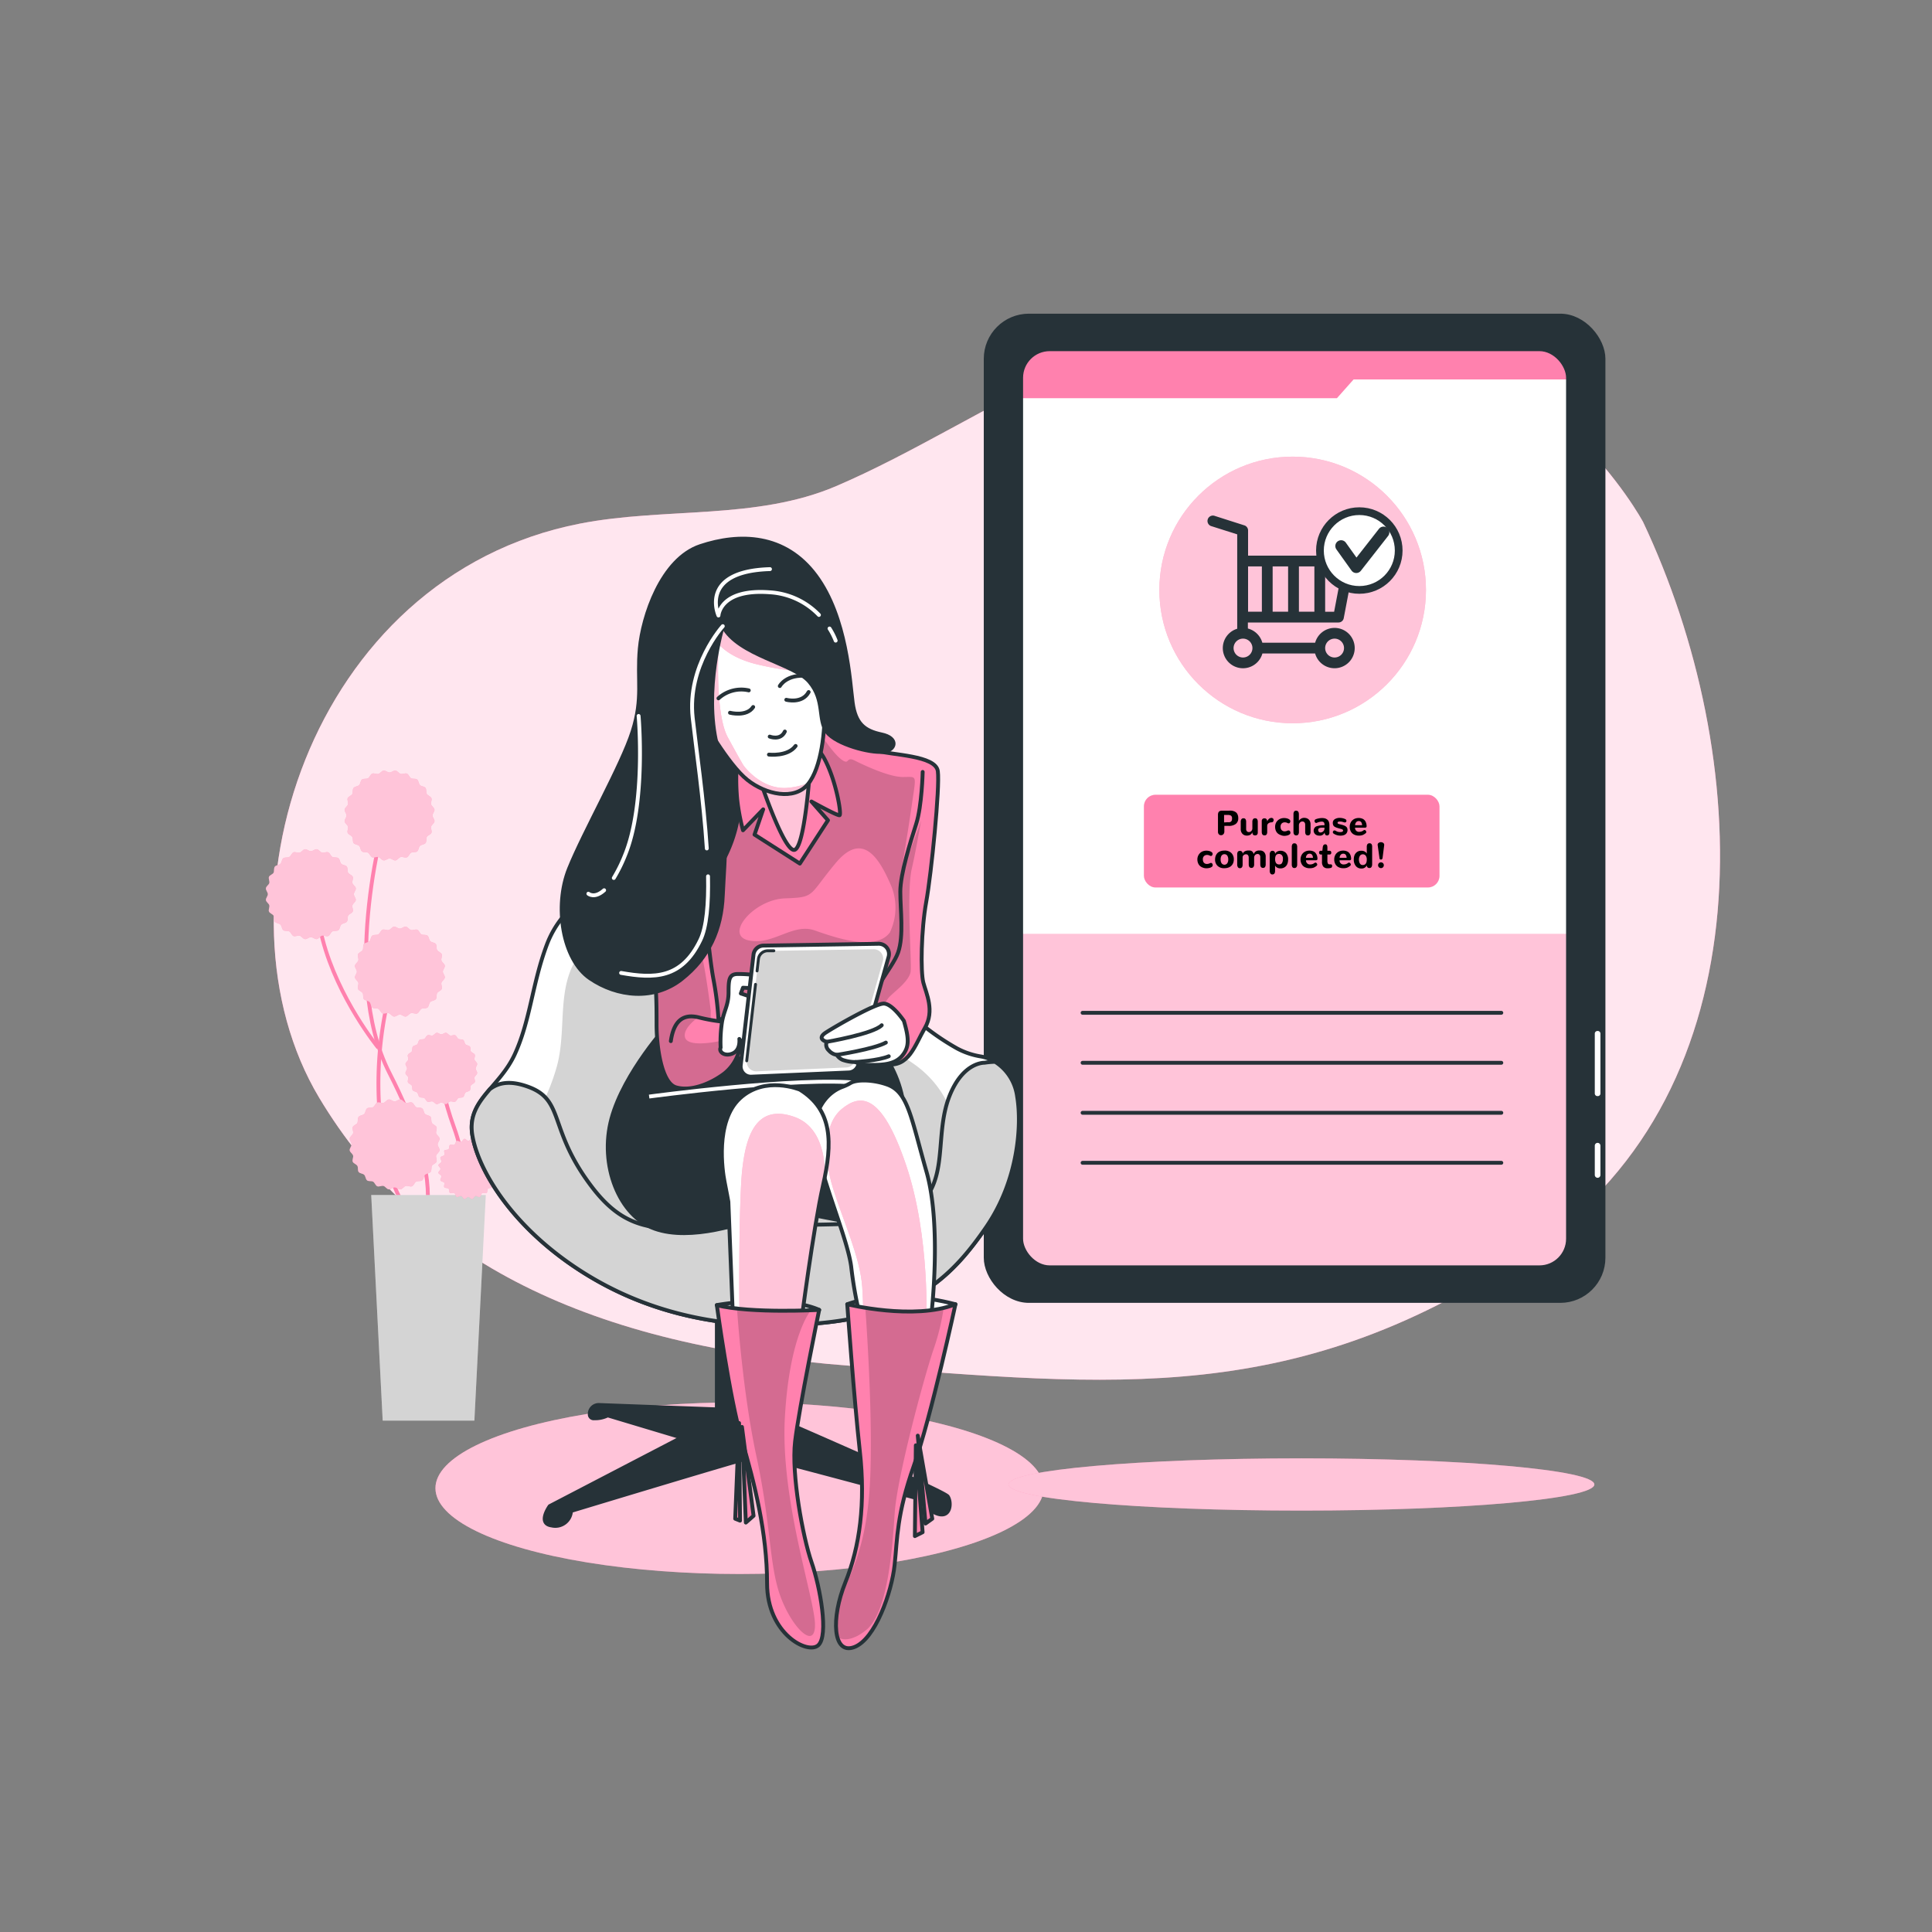 <svg xmlns="http://www.w3.org/2000/svg" xmlns:xlink="http://www.w3.org/1999/xlink" viewBox="0 0 500 500"><rect x="0" y="0" width="500" height="500" fill="#808080" stroke="none"/><defs><clipPath id="freepik--clip-path--inject-171"><rect x="264.27" y="90.38" width="141.53" height="237.6" rx="7.39" style="fill:#fff;stroke:#263238;stroke-linecap:round;stroke-linejoin:round"></rect></clipPath><clipPath id="freepik--clip-path-2--inject-171"><path d="M257.54,274.8a19.66,19.66,0,0,0-2.77.24s-5.5-.25-9,8.5-1,18.5-5.5,25.5-8,7.75-36.75,8-38.75,5.25-50.25-9.75-7-22.5-16.5-26c-4.69-1.73-7.73-1.14-10,.59-3,3.49-5.39,6.76-4.53,11.91,1.5,9,10.25,23.75,28.25,35.25s39.25,15.75,63,13.25,33.5-12.75,41.75-24.75,9.25-26.25,8-33.75A12.53,12.53,0,0,0,257.54,274.8Z" style="fill:#fff;stroke:#263238;stroke-linecap:round;stroke-linejoin:round"></path></clipPath><clipPath id="freepik--clip-path-3--inject-171"><path d="M211.33,188s9.9,4.86,14.76,6.16,16.06,1.31,16.62,5.42-1.68,26.52-3,33.8-1.49,18.12-.75,20.92,3,7.28.38,11.77-4.11,10.27-10.09,9.33-7.47-5.23-7.47-5.23l-36.41,4.49s-2.81-14.76-6-27.83-9.71-31.75-9.15-40.71,12.14-14.57,20.17-17.18S211.33,188,211.33,188Z" style="fill:#FF81AE;stroke:#263238;stroke-linecap:round;stroke-linejoin:round"></path></clipPath><clipPath id="freepik--clip-path-4--inject-171"><path d="M182.39,234.14s1.12,13.26,2.24,19.24a81.68,81.68,0,0,1,1.31,10.45s4.48-.93,5.41,2.62a11.21,11.21,0,0,1-3.92,11.39c-3.74,2.8-8.78,4.67-12.51,3.55s-5-10.46-5-16.25,0-13.26-1.68-17.55S171.37,229.28,182.39,234.14Z" style="fill:#FF81AE;stroke:#263238;stroke-linecap:round;stroke-linejoin:round"></path></clipPath><clipPath id="freepik--clip-path-5--inject-171"><path d="M197,202.77s6,17.74,8.6,17.18,3.92-19.61,3.92-19.61A16.06,16.06,0,0,1,197,202.77Z" style="fill:#fff;stroke:#263238;stroke-linecap:round;stroke-linejoin:round"></path></clipPath><clipPath id="freepik--clip-path-6--inject-171"><path d="M181.64,185.77s6.66,12,11.77,16.06c4.76,3.79,12.14,5.42,15.68,1.12s4.49-14,4.3-20.17-4.67-10.27-9.71-15.31-12.7-11.58-17.74-8.22S180,181.85,181.64,185.77Z" style="fill:#fff;stroke:#263238;stroke-linecap:round;stroke-linejoin:round"></path></clipPath><clipPath id="freepik--clip-path-7--inject-171"><path d="M220.13,280.28a12.43,12.43,0,0,1-2.1,1c-1.79.65-5.52,2.67-7,8.47-2,7.75,8,28.75,9.25,38a105.21,105.21,0,0,0,2.25,12.75s3.75,1,10,2,8.5-2.25,8.5-2.25,2.75-23-1.25-37-4.75-20.5-10-22.5C226.09,279.39,221.79,279.31,220.13,280.28Z" style="fill:#fff;stroke:#263238;stroke-linecap:round;stroke-linejoin:round"></path></clipPath><clipPath id="freepik--clip-path-8--inject-171"><path d="M219.27,337.54s17.25,4.25,28,0c0,0-6.25,29-10.75,41.75s-4.25,18.75-5,25.75-5,19.25-10.5,21.25-6-7.5-2.25-16.75,5.25-20.5,3.75-34S219.27,337.54,219.27,337.54Z" style="fill:#FF81AE;stroke:#263238;stroke-linecap:round;stroke-linejoin:round"></path></clipPath><clipPath id="freepik--clip-path-9--inject-171"><path d="M207,282s-9-3.75-15.5,2.25-4.5,19-4,21.5,1,5.25,1,5.25l1.25,31.75,17.5.25s3.25-25.25,5.75-36.25S215.52,287.29,207,282Z" style="fill:#fff;stroke:#263238;stroke-linecap:round;stroke-linejoin:round"></path></clipPath><clipPath id="freepik--clip-path-10--inject-171"><path d="M185.52,337.79s3.25,24,6.5,35,6.5,24,6.5,37,10.5,18.5,13.25,16,.5-15-1.75-21.5-5.25-22.75-4.25-31.25S212,339,212,339,194.52,340,185.52,337.79Z" style="fill:#FF81AE;stroke:#263238;stroke-linecap:round;stroke-linejoin:round"></path></clipPath></defs><g id="freepik--background-simple--inject-171"><path d="M425.24,135.11S400.91,89.4,347.18,82.63,256,108.87,216.41,125.8c-20.7,8.86-44.35,5.42-66.33,9.71C79.8,149.23,53.33,235.2,82.6,284.09c25.34,42.32,70,64.33,137.87,69.41S336,364.5,396.85,323,453.62,195.21,425.24,135.11Z" style="fill:#FF81AE"></path><path d="M425.24,135.11S400.91,89.4,347.18,82.63,256,108.87,216.41,125.8c-20.7,8.86-44.35,5.42-66.33,9.71C79.8,149.23,53.33,235.2,82.6,284.09c25.34,42.32,70,64.33,137.87,69.41S336,364.5,396.85,323,453.62,195.21,425.24,135.11Z" style="fill:#fff;opacity:0.8"></path></g><g id="freepik--Shadow--inject-171"><ellipse cx="191.4" cy="385.14" rx="78.71" ry="22.21" style="fill:#FF81AE"></ellipse><ellipse cx="191.4" cy="385.14" rx="78.71" ry="22.21" style="fill:#fff;opacity:0.53"></ellipse><path d="M412.62,384.18c0,3.73-33.94,6.76-75.81,6.76s-75.81-3-75.81-6.76,33.94-6.76,75.81-6.76S412.62,380.44,412.62,384.18Z" style="fill:#FF81AE"></path><path d="M412.62,384.18c0,3.73-33.94,6.76-75.81,6.76s-75.81-3-75.81-6.76,33.94-6.76,75.81-6.76S412.62,380.44,412.62,384.18Z" style="fill:#fff;opacity:0.53"></path></g><g id="freepik--Device--inject-171"><rect x="255.09" y="81.68" width="159.88" height="255" rx="11.18" transform="translate(670.07 418.36) rotate(180)" style="fill:#263238;stroke:#263238;stroke-linecap:round;stroke-linejoin:round"></rect><rect x="264.27" y="90.38" width="141.53" height="237.6" rx="7.39" style="fill:#fff"></rect><g style="clip-path:url(#freepik--clip-path--inject-171)"><path d="M264.27,241.72v78.87a7.39,7.39,0,0,0,7.39,7.39H398.41a7.39,7.39,0,0,0,7.39-7.39V241.72Z" style="fill:#FF81AE"></path><path d="M264.27,241.72v78.87a7.39,7.39,0,0,0,7.39,7.39H398.41a7.39,7.39,0,0,0,7.39-7.39V241.72Z" style="fill:#fff;opacity:0.53"></path><circle cx="334.54" cy="152.68" r="34.5" style="fill:#FF81AE"></circle><circle cx="334.54" cy="152.68" r="34.5" style="fill:#fff;opacity:0.53"></circle><path d="M345.36,162.5a5.22,5.22,0,0,0-5,3.83H326.69a5.24,5.24,0,0,0-3.74-3.67V161.1h23.44a1.38,1.38,0,0,0,1.37-1.13l2.76-14.52a1.39,1.39,0,0,0-1.37-1.65H323v-6.53a1.38,1.38,0,0,0-1-1.32l-7.58-2.42a1.4,1.4,0,1,0-.85,2.66l6.62,2.1v24.43a5.22,5.22,0,1,0,6.52,6.4h13.64a5.22,5.22,0,1,0,5-6.62Zm-16-15.91h4v11.72h-4Zm6.8,0h4v11.72h-4Zm9.11,11.73h-2.32V146.59h4.55Zm-18.7-11.73v11.72H323V146.59Zm-4.88,23.57a2.44,2.44,0,1,1,2.44-2.44A2.44,2.44,0,0,1,321.66,170.16Zm23.7,0a2.44,2.44,0,1,1,2.44-2.44A2.44,2.44,0,0,1,345.36,170.16Z" style="fill:#263238"></path><circle cx="351.79" cy="142.48" r="10.19" style="fill:#fff;stroke:#263238;stroke-miterlimit:10;stroke-width:2px"></circle><polyline points="347.08 141.31 351 146.8 358.06 137.78" style="fill:none;stroke:#263238;stroke-linecap:round;stroke-linejoin:round;stroke-width:3px"></polyline><rect x="296.04" y="205.68" width="76.5" height="24" rx="3" style="fill:#FF81AE"></rect><path d="M315.45,215.93a.94.94,0,0,1-.24-.64v-4.16c0-.16,0-.31,0-.42a2.33,2.33,0,0,1,.08-.36.75.75,0,0,1,.18-.3.85.85,0,0,1,.3-.18,1.33,1.33,0,0,1,.47-.07H318a6,6,0,0,1,.77,0,3.11,3.11,0,0,1,.68.19,1.86,1.86,0,0,1,.54.35,1.56,1.56,0,0,1,.34.58,2.24,2.24,0,0,1,.13.82,1.77,1.77,0,0,1-.64,1.49,2.88,2.88,0,0,1-1.82.51h-1.14v1.5a.94.94,0,0,1-.24.64.76.76,0,0,1-.58.27A.74.74,0,0,1,315.45,215.93Zm2.26-3.14a3.11,3.11,0,0,0,.5,0,.86.86,0,0,0,.35-.16.62.62,0,0,0,.22-.3,1.37,1.37,0,0,0,.07-.49.88.88,0,0,0-.25-.74,1.42,1.42,0,0,0-.81-.19h-1v1.93Z"></path><path d="M321.55,215.8a1.71,1.71,0,0,1-.45-1.25v-1.84a1.15,1.15,0,0,1,.18-.7.62.62,0,0,1,.55-.24.56.56,0,0,1,.51.24,1.23,1.23,0,0,1,.16.7v1.82a.85.85,0,0,0,.2.6.66.66,0,0,0,.51.21.86.86,0,0,0,.64-.28,1,1,0,0,0,.26-.71v-1.64a1.15,1.15,0,0,1,.18-.7.62.62,0,0,1,.55-.24.56.56,0,0,1,.51.24,1.23,1.23,0,0,1,.16.7v2.72a.84.84,0,0,1-.17.58.7.7,0,0,1-.54.19c-.46,0-.68-.26-.68-.77v-.06a1.46,1.46,0,0,1-.54.67,1.78,1.78,0,0,1-.91.21A1.52,1.52,0,0,1,321.55,215.8Z"></path><path d="M326.54,215.26v-2.8a.67.67,0,0,1,.15-.44.57.57,0,0,1,.35-.22,1.14,1.14,0,0,1,.41,0,.6.6,0,0,1,.34.23.64.64,0,0,1,.15.43v.16a1.87,1.87,0,0,1,.15-.32,3,3,0,0,1,.23-.3,1,1,0,0,1,.33-.24.9.9,0,0,1,.4-.09.51.51,0,0,1,.28.07.38.38,0,0,1,.19.16.58.58,0,0,1,.08.22.42.42,0,0,1,0,.25.73.73,0,0,1-.09.22.42.42,0,0,1-.18.17.58.58,0,0,1-.26.06,1.35,1.35,0,0,0-.79.25.83.83,0,0,0-.33.69v1.52a1.17,1.17,0,0,1-.16.69.62.62,0,0,1-.54.22C326.78,216.2,326.54,215.89,326.54,215.26Z"></path><path d="M331.44,216.11a2.26,2.26,0,0,1-.73-.4,1.94,1.94,0,0,1-.52-.72,2.54,2.54,0,0,1-.19-1,2.36,2.36,0,0,1,.3-1.19,2.28,2.28,0,0,1,.85-.81,2.46,2.46,0,0,1,1.19-.28,2.92,2.92,0,0,1,.8.11,1.71,1.71,0,0,1,.59.3.57.57,0,0,1,.18.28.52.52,0,0,1,0,.3.82.82,0,0,1-.12.25.36.36,0,0,1-.23.13.59.59,0,0,1-.31-.06,1.5,1.5,0,0,0-.8-.2,1.1,1.1,0,0,0-.76.31,1.17,1.17,0,0,0-.28.85,1.7,1.7,0,0,0,.1.57,1,1,0,0,0,.94.6,1.79,1.79,0,0,0,.83-.21.48.48,0,0,1,.3,0,.31.31,0,0,1,.23.14.84.84,0,0,1,.13.27.56.56,0,0,1,0,.31.59.59,0,0,1-.19.28,1.71,1.71,0,0,1-.62.28,3.33,3.33,0,0,1-.84.1A2.41,2.41,0,0,1,331.44,216.11Z"></path><path d="M334.75,215.26v-4.51a1.27,1.27,0,0,1,.16-.71.58.58,0,0,1,.52-.23c.48,0,.72.31.72.94v1.68a1.59,1.59,0,0,1,1.58-.76,1.64,1.64,0,0,1,.54.13,1.55,1.55,0,0,1,.46.31,1.53,1.53,0,0,1,.32.51,2,2,0,0,1,.12.71v1.93a1.21,1.21,0,0,1-.16.7.61.61,0,0,1-.54.24c-.46,0-.69-.31-.69-.94v-1.85a.87.87,0,0,0-.2-.6.67.67,0,0,0-.52-.21.82.82,0,0,0-.63.28,1,1,0,0,0-.27.72v1.66a1.21,1.21,0,0,1-.16.7.61.61,0,0,1-.54.24C335,216.2,334.75,215.89,334.75,215.26Z"></path><path d="M340.37,215.89a1.26,1.26,0,0,1,.22-2,5.51,5.51,0,0,1,2.18-.3v-.28c0-.45-.24-.68-.72-.68a3.37,3.37,0,0,0-1.26.32.37.37,0,0,1-.42-.08.53.53,0,0,1-.16-.44.43.43,0,0,1,.25-.38,3.45,3.45,0,0,1,.78-.24,4.07,4.07,0,0,1,.9-.1,3,3,0,0,1,.77.09,1.73,1.73,0,0,1,.6.32,1.42,1.42,0,0,1,.41.59,2.73,2.73,0,0,1,.13.91v1.87a.86.86,0,0,1-.12.47.52.52,0,0,1-.31.23.77.77,0,0,1-.37,0,.5.5,0,0,1-.3-.24.79.79,0,0,1-.13-.47v-.07a1.31,1.31,0,0,1-1.42.85A1.5,1.5,0,0,1,340.37,215.89Zm2.05-.71a1,1,0,0,0,.35-.8v-.18h-.43l-.36,0a1.82,1.82,0,0,0-.31.05.9.9,0,0,0-.23.08.41.41,0,0,0-.18.12.77.77,0,0,0-.1.18.58.58,0,0,0,0,.24.56.56,0,0,0,.55.57A1,1,0,0,0,342.42,215.18Z"></path><path d="M345.12,215.72a.48.48,0,0,1-.16-.22.39.39,0,0,1,0-.26.57.57,0,0,1,.13-.21.34.34,0,0,1,.23-.11.58.58,0,0,1,.3.06l.16.09.24.12a1.54,1.54,0,0,0,.28.09,2.32,2.32,0,0,0,.38.06h.3l.29-.05a.48.48,0,0,0,.23-.13.32.32,0,0,0,.09-.24.28.28,0,0,0-.13-.22,1,1,0,0,0-.39-.17l-.61-.16-.55-.17a3,3,0,0,1-.41-.19,1.08,1.08,0,0,1-.33-.24,1,1,0,0,1-.17-.33,1.31,1.31,0,0,1-.07-.46,1.1,1.1,0,0,1,.55-1,2.4,2.4,0,0,1,1.48-.3,2.73,2.73,0,0,1,.51.07l.37.1.32.14a.51.51,0,0,1,.23.2.38.38,0,0,1,.07.26.68.68,0,0,1-.08.24.34.34,0,0,1-.21.14.67.67,0,0,1-.31,0,3.74,3.74,0,0,0-.89-.22h-.34a.85.85,0,0,0-.32.09.23.23,0,0,0-.15.21.3.3,0,0,0,.12.25,1.3,1.3,0,0,0,.39.14l.6.15a5.47,5.47,0,0,1,.61.2,1.94,1.94,0,0,1,.45.25,1,1,0,0,1,.31.38,1.46,1.46,0,0,1-.15,1.35,1.39,1.39,0,0,1-.7.5,2.61,2.61,0,0,1-1,.13A3.09,3.09,0,0,1,345.12,215.72Z"></path><path d="M350.46,216a1.89,1.89,0,0,1-.84-.77,2.4,2.4,0,0,1-.31-1.26,2.34,2.34,0,0,1,.28-1.16,2.22,2.22,0,0,1,.82-.82,2.41,2.41,0,0,1,1.21-.29,2.29,2.29,0,0,1,.94.17,1.59,1.59,0,0,1,.65.47,2.09,2.09,0,0,1,.35.68,2.66,2.66,0,0,1,.12.82c0,.24-.15.36-.44.36h-2.55a1,1,0,0,0,1.15,1.07,1.53,1.53,0,0,0,.6-.12,1.66,1.66,0,0,0,.5-.3.38.38,0,0,1,.37,0,.52.52,0,0,1,.26.34.36.36,0,0,1-.09.4,2.64,2.64,0,0,1-.29.23l-.36.21a1.91,1.91,0,0,1-.51.17,3.24,3.24,0,0,1-.64.06A2.77,2.77,0,0,1,350.46,216Zm2.05-2.44a1.48,1.48,0,0,0-.22-.78.76.76,0,0,0-.66-.28.8.8,0,0,0-.66.3,1.29,1.29,0,0,0-.27.76Z"></path><path d="M311.33,224.55a2.26,2.26,0,0,1-.73-.4,1.94,1.94,0,0,1-.52-.72,2.54,2.54,0,0,1-.2-1,2.31,2.31,0,0,1,.31-1.18,2.28,2.28,0,0,1,.84-.82,2.53,2.53,0,0,1,1.2-.28,3,3,0,0,1,.8.11,1.81,1.81,0,0,1,.59.3.57.57,0,0,1,.18.28.52.52,0,0,1,0,.3,1.15,1.15,0,0,1-.12.25.36.36,0,0,1-.24.13.58.58,0,0,1-.3-.06,1.51,1.51,0,0,0-.81-.2,1.1,1.1,0,0,0-.75.31,1.13,1.13,0,0,0-.28.85,1.7,1.7,0,0,0,.1.57,1,1,0,0,0,.35.43,1,1,0,0,0,.59.17,1.82,1.82,0,0,0,.83-.21.47.47,0,0,1,.3-.05.31.31,0,0,1,.23.14.84.84,0,0,1,.13.27.56.56,0,0,1,0,.31.59.59,0,0,1-.19.28,1.71,1.71,0,0,1-.62.28,3.33,3.33,0,0,1-.84.1A2.41,2.41,0,0,1,311.33,224.55Z"></path><path d="M315.09,224.07a2.2,2.2,0,0,1-.63-1.65,2.56,2.56,0,0,1,.15-.89,2.26,2.26,0,0,1,.44-.73,2,2,0,0,1,.76-.49,3,3,0,0,1,1.07-.18,2.42,2.42,0,0,1,1.79.62,2.27,2.27,0,0,1,.64,1.67,2.6,2.6,0,0,1-.15.89,2.1,2.1,0,0,1-.45.71,1.92,1.92,0,0,1-.76.49,3,3,0,0,1-1.07.18A2.39,2.39,0,0,1,315.09,224.07Zm2.52-.65a1.7,1.7,0,0,0,.26-1,1.75,1.75,0,0,0-.26-1,.92.92,0,0,0-1.46,0,1.75,1.75,0,0,0-.25,1,1.69,1.69,0,0,0,.25,1,.91.91,0,0,0,1.46,0Z"></path><path d="M320.35,224.4a1.23,1.23,0,0,1-.16-.7v-2.58a1.25,1.25,0,0,1,.16-.69.64.64,0,0,1,.53-.22.65.65,0,0,1,.71.73V221a1.19,1.19,0,0,1,.55-.67,1.83,1.83,0,0,1,.93-.22,2.76,2.76,0,0,1,.44,0,2,2,0,0,1,.39.13,1.11,1.11,0,0,1,.33.29,2,2,0,0,1,.22.49,2.18,2.18,0,0,1,.32-.49,1.4,1.4,0,0,1,.41-.29,2,2,0,0,1,.44-.13,3.38,3.38,0,0,1,.47,0,1.4,1.4,0,0,1,1.06.42,1.67,1.67,0,0,1,.41,1.21v1.93a1.29,1.29,0,0,1-.16.7.61.61,0,0,1-.54.24c-.47,0-.7-.31-.7-.94v-1.85a.85.85,0,0,0-.19-.59.63.63,0,0,0-.5-.22.87.87,0,0,0-.64.26,1,1,0,0,0-.26.71v1.69a1.13,1.13,0,0,1-.17.7.61.61,0,0,1-.54.24c-.46,0-.69-.31-.69-.94V222a1.07,1.07,0,0,0-.18-.67.6.6,0,0,0-.51-.24.91.91,0,0,0-.64.23.8.8,0,0,0-.25.64v1.79c0,.63-.24.94-.73.94A.56.56,0,0,1,320.35,224.4Z"></path><path d="M328.75,226a1.3,1.3,0,0,1-.15-.7v-4.11a1.36,1.36,0,0,1,.17-.73.61.61,0,0,1,.54-.27.64.64,0,0,1,.5.2.69.69,0,0,1,.18.49V221a1.32,1.32,0,0,1,.58-.63,1.94,1.94,0,0,1,2.25.39,2.48,2.48,0,0,1,.54,1.72,3,3,0,0,1-.16,1,1.78,1.78,0,0,1-.43.71,1.81,1.81,0,0,1-.62.41,1.94,1.94,0,0,1-.76.14,1.71,1.71,0,0,1-.86-.2,1.2,1.2,0,0,1-.54-.55v1.38c0,.63-.24.94-.72.94A.58.58,0,0,1,328.75,226Zm3-2.62a1.73,1.73,0,0,0,.26-1,2.44,2.44,0,0,0,0-.48,1.82,1.82,0,0,0-.16-.43.8.8,0,0,0-.31-.32A.88.88,0,0,0,331,221c-.7,0-1,.46-1,1.37a1.74,1.74,0,0,0,.26,1,.92.92,0,0,0,.75.34A.85.85,0,0,0,331.76,223.4Z"></path><path d="M334.47,224.4a1.29,1.29,0,0,1-.16-.7v-4.51a1.29,1.29,0,0,1,.16-.7.56.56,0,0,1,.51-.24.63.63,0,0,1,.55.24,1.13,1.13,0,0,1,.18.7v4.51a1.13,1.13,0,0,1-.18.7.63.63,0,0,1-.55.24A.56.56,0,0,1,334.47,224.4Z"></path><path d="M337.74,224.44a1.84,1.84,0,0,1-.84-.77,2.41,2.41,0,0,1-.32-1.26,2.35,2.35,0,0,1,.29-1.16,2.09,2.09,0,0,1,.82-.82,2.37,2.37,0,0,1,1.2-.29,2.34,2.34,0,0,1,.95.17,1.49,1.49,0,0,1,.64.47,2,2,0,0,1,.36.68,2.66,2.66,0,0,1,.12.82q0,.36-.45.36H338a1,1,0,0,0,1.15,1.07,1.52,1.52,0,0,0,.59-.12,1.81,1.81,0,0,0,.51-.3.36.36,0,0,1,.36,0,.5.5,0,0,1,.27.34.38.38,0,0,1-.1.4,2.6,2.6,0,0,1-.28.23l-.36.21a1.87,1.87,0,0,1-.52.17,3.1,3.1,0,0,1-.64.06A2.73,2.73,0,0,1,337.74,224.44Zm2.05-2.44a1.47,1.47,0,0,0-.23-.78.76.76,0,0,0-.65-.28.82.82,0,0,0-.67.3,1.29,1.29,0,0,0-.27.76Z"></path><path d="M342.49,224.3a1.86,1.86,0,0,1-.36-1.28v-1.87h-.27a.49.49,0,0,1-.36-.12.54.54,0,0,1-.12-.39.41.41,0,0,1,.47-.46h.37l.1-.85c.05-.55.28-.82.67-.82s.54.3.54.89v.78h.54c.31,0,.46.17.46.5a.45.45,0,0,1-.12.35.5.5,0,0,1-.37.12h-.51v1.56a1.56,1.56,0,0,0,.14.78c.08.15.24.21.48.2h.25a.28.28,0,0,1,.22.07.39.39,0,0,1,.13.2.93.93,0,0,1,0,.24.53.53,0,0,1-.08.24.34.34,0,0,1-.18.15,3,3,0,0,1-1,.12A1.4,1.4,0,0,1,342.49,224.3Z"></path><path d="M346.45,224.44a1.89,1.89,0,0,1-.84-.77,2.4,2.4,0,0,1-.31-1.26,2.34,2.34,0,0,1,.28-1.16,2.22,2.22,0,0,1,.82-.82,2.41,2.41,0,0,1,1.21-.29,2.29,2.29,0,0,1,.94.17,1.52,1.52,0,0,1,.65.47,2,2,0,0,1,.35.68,2.66,2.66,0,0,1,.12.82c0,.24-.15.36-.44.36h-2.55a1,1,0,0,0,1.15,1.07,1.53,1.53,0,0,0,.6-.12,1.9,1.9,0,0,0,.5-.3.38.38,0,0,1,.37,0,.52.52,0,0,1,.26.34.36.36,0,0,1-.09.4,2.64,2.64,0,0,1-.29.23l-.36.21a1.91,1.91,0,0,1-.51.17,3.24,3.24,0,0,1-.64.06A2.77,2.77,0,0,1,346.45,224.44ZM348.5,222a1.48,1.48,0,0,0-.22-.78.76.76,0,0,0-.65-.28.81.81,0,0,0-.67.3,1.29,1.29,0,0,0-.27.76Z"></path><path d="M350.89,224.13a2.52,2.52,0,0,1-.53-1.71,3.13,3.13,0,0,1,.15-1,1.94,1.94,0,0,1,.43-.7,1.84,1.84,0,0,1,.62-.42,2.13,2.13,0,0,1,.76-.13,1.68,1.68,0,0,1,.86.2,1.15,1.15,0,0,1,.54.55v-1.74a1.26,1.26,0,0,1,.17-.71.67.67,0,0,1,.56-.23.59.59,0,0,1,.51.23,1.34,1.34,0,0,1,.15.71v4.47a1.38,1.38,0,0,1-.17.73.59.59,0,0,1-.53.26.66.66,0,0,1-.51-.19.7.7,0,0,1-.18-.5v0a1.44,1.44,0,0,1-1.45.82A1.74,1.74,0,0,1,350.89,224.13Zm2.83-1.68a1.65,1.65,0,0,0-.27-1,.9.9,0,0,0-.75-.35.85.85,0,0,0-.75.38,1.79,1.79,0,0,0-.26,1,2,2,0,0,0,.06.49,1.65,1.65,0,0,0,.16.44.89.89,0,0,0,.3.34.88.88,0,0,0,.46.12Q353.72,223.86,353.72,222.45Z"></path><path d="M356.55,218.78a.62.62,0,0,1,.38-.72,1,1,0,0,1,.9,0,.64.64,0,0,1,.39.72l-.41,3.25a.53.53,0,0,1-.15.32.4.4,0,0,1-.28.11.38.38,0,0,1-.27-.11A.44.44,0,0,1,357,222Zm.32,5.67a.69.69,0,0,1-.22-.53.74.74,0,0,1,.21-.53.69.69,0,0,1,.53-.22.72.72,0,0,1,.52.21.7.7,0,0,1,.22.54.76.76,0,0,1-.21.53.74.74,0,0,1-1.05,0Z"></path><line x1="280.17" y1="262.11" x2="388.54" y2="262.11" style="fill:none;stroke:#263238;stroke-linecap:round;stroke-linejoin:round"></line><line x1="280.17" y1="275.05" x2="388.54" y2="275.05" style="fill:none;stroke:#263238;stroke-linecap:round;stroke-linejoin:round"></line><line x1="280.17" y1="287.99" x2="388.54" y2="287.99" style="fill:none;stroke:#263238;stroke-linecap:round;stroke-linejoin:round"></line><line x1="280.17" y1="300.93" x2="388.54" y2="300.93" style="fill:none;stroke:#263238;stroke-linecap:round;stroke-linejoin:round"></line><path d="M398.41,90.38H271.66a7.39,7.39,0,0,0-7.39,7.39v5.28H346l4.31-4.85H405.8v-.43A7.39,7.39,0,0,0,398.41,90.38Z" style="fill:#FF81AE"></path></g><rect x="264.27" y="90.38" width="141.53" height="237.6" rx="7.39" style="fill:none;stroke:#263238;stroke-linecap:round;stroke-linejoin:round"></rect><path d="M412.73,296.5v7.58a.73.73,0,0,0,.73.73h0a.72.72,0,0,0,.73-.73V296.5a.73.73,0,0,0-.73-.73h0A.73.73,0,0,0,412.73,296.5Z" style="fill:#fff"></path><path d="M412.73,267.44v15.61a.69.69,0,0,0,.73.62h0a.68.68,0,0,0,.73-.62V267.44a.68.68,0,0,0-.73-.62h0A.69.69,0,0,0,412.73,267.44Z" style="fill:#fff"></path></g><g id="freepik--Plants--inject-171"><path d="M110.17,313.79s4-10-9.33-36-.67-68-.67-68" style="fill:none;stroke:#FF81AE;stroke-miterlimit:10"></path><path d="M118.17,316.46s4.67-10-.67-24.67-3.92-23-3.92-23" style="fill:none;stroke:#FF81AE;stroke-miterlimit:10"></path><path d="M97.89,271.14s-10.39-12.68-14.39-28-4-22.66-4-22.66" style="fill:none;stroke:#FF81AE;stroke-miterlimit:10"></path><path d="M104.17,311.12s-4.67-6-6-24a96.1,96.1,0,0,1,3.33-32.66" style="fill:none;stroke:#FF81AE;stroke-miterlimit:10"></path><polygon points="99.04 367.65 122.77 367.65 125.73 309.27 96.07 309.27 99.04 367.65" style="fill:#fff"></polygon><polygon points="99.04 367.65 122.77 367.65 125.73 309.27 96.07 309.27 99.04 367.65" style="opacity:0.17"></polygon><path d="M104.94,277.73c0,.4.6.7.7,1.08s-.22.91-.07,1.27.75.51,1,.85,0,.94.26,1.25.86.3,1.14.58.27.9.58,1.14.91.07,1.25.27.49.8.85.95.9-.17,1.28-.07.68.64,1.07.7.82-.4,1.22-.4.82.45,1.21.4.69-.6,1.07-.7.92.22,1.28.07.51-.76.85-.95.94,0,1.25-.27.3-.86.58-1.14.9-.26,1.14-.58.06-.9.26-1.25.8-.48,1-.85-.17-.89-.06-1.27.64-.68.69-1.08-.39-.81-.39-1.21.44-.83.39-1.21-.59-.7-.69-1.08.22-.91.07-1.27-.76-.51-1-.85,0-.94-.26-1.25-.86-.3-1.14-.58-.26-.9-.58-1.14-.9-.07-1.25-.27-.48-.8-.85-.95-.89.17-1.28.07-.67-.64-1.07-.7-.81.4-1.21.4-.83-.45-1.22-.4-.69.6-1.07.7-.91-.22-1.27-.07-.52.75-.86.95-.93,0-1.25.27-.3.86-.58,1.14-.89.26-1.13.57-.07.91-.27,1.25-.8.49-1,.86.17.89.07,1.27-.65.68-.7,1.07.4.82.4,1.22S104.89,277.35,104.94,277.73ZM92.36,251.45c0-.51-.57-1-.5-1.53s.75-.88.88-1.36-.28-1.15-.09-1.6.95-.65,1.2-1.08,0-1.18.33-1.57,1.09-.38,1.44-.73.33-1.13.73-1.44,1.14-.08,1.57-.33.61-1,1.08-1.2,1.12.22,1.61.09.85-.82,1.35-.88,1,.5,1.53.5,1-.57,1.53-.5.87.75,1.35.88,1.15-.28,1.61-.09.64.95,1.07,1.2,1.18,0,1.58.33.37,1.09.73,1.44,1.13.33,1.43.73.09,1.14.34,1.57,1,.61,1.19,1.08-.21,1.12-.08,1.61.81.85.88,1.35-.51,1-.51,1.53.57,1,.51,1.53-.75.87-.88,1.35.27,1.15.08,1.61-.95.64-1.19,1.07,0,1.18-.34,1.58-1.08.37-1.44.73-.33,1.13-.72,1.43-1.15.09-1.58.34-.61,1-1.07,1.19-1.13-.21-1.61-.08-.85.81-1.35.88-1-.51-1.53-.51-1,.57-1.53.51-.88-.75-1.36-.88-1.15.27-1.6.08-.65-.95-1.08-1.19-1.18,0-1.57-.34-.38-1.08-.73-1.44-1.13-.33-1.44-.72-.08-1.15-.33-1.58-1-.61-1.2-1.07.21-1.13.09-1.61-.82-.85-.88-1.35S92.36,252,92.36,251.45ZM91,296.17c0-.51-.56-1-.5-1.53s.75-.87.88-1.35-.28-1.15-.09-1.61,1-.65,1.2-1.08,0-1.18.33-1.57,1.09-.38,1.44-.73.33-1.13.73-1.44,1.14-.08,1.57-.33.62-1,1.08-1.2,1.12.22,1.61.09.85-.81,1.35-.88,1,.5,1.53.5,1-.56,1.53-.5.87.75,1.35.88,1.15-.28,1.61-.09.64.95,1.07,1.2,1.18,0,1.58.34.37,1.08.73,1.43,1.13.34,1.43.73.09,1.14.34,1.58,1,.61,1.2,1.07-.22,1.12-.09,1.61.81.85.88,1.35-.5,1-.5,1.53.56,1,.5,1.53-.75.87-.88,1.35.28,1.15.09,1.61-1,.65-1.2,1.08,0,1.18-.34,1.57-1.08.38-1.43.73-.34,1.13-.73,1.44-1.15.08-1.58.33-.61,1-1.07,1.2-1.13-.22-1.61-.09-.85.81-1.35.88-1-.5-1.53-.5-1,.56-1.53.5-.88-.75-1.35-.88-1.15.28-1.61.09-.65-.95-1.08-1.2-1.18,0-1.57-.34-.38-1.08-.73-1.43-1.13-.33-1.44-.73-.08-1.14-.33-1.58-1-.61-1.2-1.07.22-1.12.09-1.61-.82-.85-.88-1.35S91,296.68,91,296.17Zm23,6.35c0-.33-.58-.7-.54-1s.7-.54.78-.86-.37-.82-.25-1.12.81-.34,1-.62-.15-.9,0-1.16.87-.11,1.1-.34.09-.91.35-1.11.87.12,1.15-.05.32-.84.62-1,.81.33,1.13.25.52-.74.85-.78.69.53,1,.53.7-.57,1-.53.54.69.86.78.82-.38,1.13-.25.33.81.62,1,.89-.14,1.15.06.11.86.35,1.1.9.08,1.1.34-.12.87.05,1.16.85.31,1,.62-.33.81-.25,1.13.74.52.78.85-.53.69-.53,1,.57.71.53,1-.69.54-.78.85.38.83.25,1.13-.81.34-1,.62.15.89-.05,1.15-.87.12-1.11.35-.08.9-.34,1.1-.87-.11-1.16.05-.31.85-.62,1-.8-.34-1.12-.25-.53.73-.86.78-.69-.54-1-.54-.7.58-1,.54-.53-.7-.85-.78-.83.37-1.13.25-.33-.81-.62-1-.89.15-1.15-.05-.12-.87-.35-1.1-.9-.09-1.1-.35.11-.87,0-1.15-.85-.32-1-.62.34-.81.25-1.13-.73-.52-.78-.85S114,302.86,114,302.52ZM89.69,211.05c0-.51-.57-1.05-.5-1.54s.75-.87.87-1.35-.27-1.15-.08-1.6,1-.65,1.2-1.08,0-1.18.33-1.57,1.09-.38,1.44-.73.33-1.13.73-1.44,1.14-.08,1.57-.33.61-1,1.08-1.2,1.12.21,1.6.08.85-.81,1.35-.87,1,.5,1.54.5,1-.57,1.53-.5.87.75,1.35.87,1.15-.27,1.61-.08.64.95,1.07,1.2,1.18,0,1.58.33.37,1.09.72,1.44,1.14.33,1.44.73.08,1.14.33,1.57,1,.61,1.2,1.08-.21,1.12-.08,1.6.81.86.87,1.36-.5,1-.5,1.53.57,1,.5,1.53-.75.87-.87,1.35.27,1.15.08,1.61-1,.64-1.2,1.07,0,1.18-.33,1.58-1.08.37-1.44.73-.33,1.13-.73,1.43-1.14.08-1.57.34-.61,1-1.08,1.19-1.12-.21-1.6-.08-.85.81-1.35.88-1-.51-1.53-.51-1,.57-1.54.5-.87-.75-1.35-.87-1.15.27-1.6.08-.65-.95-1.08-1.2-1.18,0-1.58-.33-.37-1.08-.72-1.44-1.14-.33-1.44-.72-.08-1.15-.33-1.58-1-.61-1.2-1.07.21-1.13.08-1.61-.81-.85-.87-1.35S89.69,211.55,89.69,211.05ZM69.32,231.41c0-.5-.56-1-.5-1.53s.75-.87.88-1.35-.28-1.15-.09-1.61,1-.64,1.2-1.07,0-1.18.33-1.58,1.09-.37,1.44-.73.33-1.13.73-1.43,1.14-.09,1.57-.34.62-1,1.08-1.19,1.12.21,1.61.08.85-.81,1.35-.88,1,.51,1.53.51,1-.57,1.53-.51.87.75,1.35.88,1.15-.27,1.61-.08.64.95,1.07,1.19,1.18,0,1.58.34.38,1.08.73,1.44,1.13.33,1.43.72.09,1.15.34,1.58,1,.61,1.2,1.07-.22,1.13-.09,1.61.81.85.88,1.35-.5,1-.5,1.53.56,1.05.5,1.53-.75.88-.88,1.36.28,1.15.09,1.6-1,.65-1.2,1.08,0,1.18-.34,1.57-1.08.38-1.43.73-.34,1.13-.73,1.44-1.14.08-1.58.33-.61,1-1.07,1.2-1.13-.22-1.61-.09-.85.82-1.35.88-1-.5-1.53-.5-1,.57-1.53.5-.88-.75-1.35-.88-1.15.28-1.61.09-.65-.95-1.08-1.2-1.18,0-1.57-.33-.38-1.09-.73-1.44-1.13-.33-1.44-.73-.08-1.14-.33-1.57-1-.61-1.2-1.08.22-1.12.09-1.61-.82-.85-.88-1.35S69.32,231.92,69.32,231.41Z" style="fill:#FF81AE"></path><path d="M104.94,277.73c0,.4.6.7.7,1.08s-.22.91-.07,1.27.75.51,1,.85,0,.94.26,1.25.86.3,1.14.58.27.9.58,1.14.91.07,1.25.27.49.8.85.95.9-.17,1.28-.07.68.64,1.07.7.82-.4,1.22-.4.82.45,1.21.4.69-.6,1.07-.7.92.22,1.28.07.51-.76.85-.95.94,0,1.25-.27.3-.86.58-1.14.9-.26,1.14-.58.06-.9.26-1.25.8-.48,1-.85-.17-.89-.06-1.27.64-.68.69-1.08-.39-.81-.39-1.21.44-.83.39-1.21-.59-.7-.69-1.08.22-.91.07-1.27-.76-.51-1-.85,0-.94-.26-1.25-.86-.3-1.14-.58-.26-.9-.58-1.14-.9-.07-1.25-.27-.48-.8-.85-.95-.89.17-1.28.07-.67-.64-1.07-.7-.81.4-1.21.4-.83-.45-1.22-.4-.69.6-1.07.7-.91-.22-1.27-.07-.52.75-.86.95-.93,0-1.25.27-.3.86-.58,1.14-.89.26-1.13.57-.07.91-.27,1.25-.8.49-1,.86.17.89.07,1.27-.65.68-.7,1.07.4.82.4,1.22S104.89,277.35,104.94,277.73ZM92.36,251.45c0-.51-.57-1-.5-1.53s.75-.88.88-1.36-.28-1.15-.09-1.6.95-.65,1.2-1.08,0-1.18.33-1.57,1.09-.38,1.44-.73.33-1.13.73-1.44,1.14-.08,1.57-.33.61-1,1.08-1.2,1.12.22,1.61.09.85-.82,1.35-.88,1,.5,1.53.5,1-.57,1.53-.5.87.75,1.35.88,1.15-.28,1.61-.09.64.95,1.07,1.2,1.18,0,1.58.33.37,1.09.73,1.44,1.13.33,1.43.73.09,1.14.34,1.57,1,.61,1.19,1.08-.21,1.12-.08,1.61.81.85.88,1.35-.51,1-.51,1.53.57,1,.51,1.53-.75.87-.88,1.35.27,1.15.08,1.61-.95.64-1.19,1.07,0,1.18-.34,1.58-1.08.37-1.44.73-.33,1.13-.72,1.43-1.15.09-1.58.34-.61,1-1.07,1.19-1.13-.21-1.61-.08-.85.81-1.35.88-1-.51-1.53-.51-1,.57-1.53.51-.88-.75-1.36-.88-1.15.27-1.6.08-.65-.95-1.08-1.19-1.18,0-1.57-.34-.38-1.08-.73-1.44-1.13-.33-1.44-.72-.08-1.15-.33-1.58-1-.61-1.2-1.07.21-1.13.09-1.61-.82-.85-.88-1.35S92.36,252,92.36,251.45ZM91,296.17c0-.51-.56-1-.5-1.53s.75-.87.88-1.35-.28-1.15-.09-1.61,1-.65,1.2-1.08,0-1.18.33-1.57,1.09-.38,1.44-.73.33-1.13.73-1.44,1.14-.08,1.57-.33.62-1,1.08-1.2,1.12.22,1.61.09.85-.81,1.35-.88,1,.5,1.53.5,1-.56,1.53-.5.87.75,1.35.88,1.15-.28,1.61-.09.64.95,1.07,1.2,1.18,0,1.58.34.37,1.08.73,1.43,1.13.34,1.43.73.09,1.14.34,1.58,1,.61,1.2,1.07-.22,1.12-.09,1.61.81.85.88,1.35-.5,1-.5,1.53.56,1,.5,1.53-.75.87-.88,1.35.28,1.15.09,1.61-1,.65-1.2,1.08,0,1.18-.34,1.57-1.08.38-1.43.73-.34,1.13-.73,1.44-1.15.08-1.58.33-.61,1-1.07,1.2-1.13-.22-1.61-.09-.85.81-1.35.88-1-.5-1.53-.5-1,.56-1.53.5-.88-.75-1.35-.88-1.15.28-1.61.09-.65-.95-1.08-1.2-1.18,0-1.57-.34-.38-1.08-.73-1.43-1.13-.33-1.44-.73-.08-1.14-.33-1.58-1-.61-1.2-1.07.22-1.12.09-1.61-.82-.85-.88-1.35S91,296.68,91,296.17Zm23,6.35c0-.33-.58-.7-.54-1s.7-.54.78-.86-.37-.82-.25-1.12.81-.34,1-.62-.15-.9,0-1.16.87-.11,1.1-.34.09-.91.35-1.11.87.12,1.15-.05.32-.84.62-1,.81.33,1.13.25.52-.74.85-.78.69.53,1,.53.7-.57,1-.53.54.69.86.78.82-.38,1.13-.25.33.81.62,1,.89-.14,1.15.06.11.86.35,1.1.9.08,1.1.34-.12.87.05,1.16.85.31,1,.62-.33.81-.25,1.13.74.52.78.85-.53.69-.53,1,.57.71.53,1-.69.54-.78.85.38.83.25,1.13-.81.34-1,.62.15.89-.05,1.15-.87.12-1.11.35-.08.9-.34,1.1-.87-.11-1.16.05-.31.85-.62,1-.8-.34-1.12-.25-.53.73-.86.78-.69-.54-1-.54-.7.58-1,.54-.53-.7-.85-.78-.83.37-1.13.25-.33-.81-.62-1-.89.15-1.15-.05-.12-.87-.35-1.1-.9-.09-1.1-.35.11-.87,0-1.15-.85-.32-1-.62.34-.81.25-1.13-.73-.52-.78-.85S114,302.86,114,302.52ZM89.69,211.05c0-.51-.57-1.05-.5-1.54s.75-.87.87-1.35-.27-1.15-.08-1.6,1-.65,1.2-1.08,0-1.18.33-1.57,1.09-.38,1.44-.73.33-1.13.73-1.44,1.14-.08,1.57-.33.61-1,1.08-1.2,1.12.21,1.6.08.85-.81,1.35-.87,1,.5,1.54.5,1-.57,1.53-.5.87.75,1.35.87,1.15-.27,1.61-.08.64.95,1.07,1.2,1.18,0,1.58.33.37,1.09.72,1.44,1.14.33,1.44.73.08,1.14.33,1.57,1,.61,1.2,1.08-.21,1.12-.08,1.6.81.86.87,1.36-.5,1-.5,1.53.57,1,.5,1.53-.75.87-.87,1.35.27,1.15.08,1.61-1,.64-1.2,1.07,0,1.18-.33,1.58-1.08.37-1.44.73-.33,1.13-.73,1.43-1.14.08-1.57.34-.61,1-1.08,1.19-1.12-.21-1.6-.08-.85.81-1.35.88-1-.51-1.53-.51-1,.57-1.54.5-.87-.75-1.35-.87-1.15.27-1.6.08-.65-.95-1.08-1.2-1.18,0-1.58-.33-.37-1.08-.72-1.44-1.14-.33-1.44-.72-.08-1.15-.33-1.58-1-.61-1.2-1.07.21-1.13.08-1.61-.81-.85-.87-1.35S89.69,211.55,89.69,211.05ZM69.32,231.41c0-.5-.56-1-.5-1.53s.75-.87.88-1.35-.28-1.15-.09-1.61,1-.64,1.2-1.07,0-1.18.33-1.58,1.09-.37,1.44-.73.33-1.13.73-1.43,1.14-.09,1.57-.34.62-1,1.08-1.19,1.12.21,1.61.08.85-.81,1.35-.88,1,.51,1.53.51,1-.57,1.53-.51.87.75,1.35.88,1.15-.27,1.61-.08.64.95,1.07,1.19,1.18,0,1.58.34.38,1.08.73,1.44,1.13.33,1.43.72.09,1.15.34,1.58,1,.61,1.2,1.07-.22,1.13-.09,1.61.81.85.88,1.35-.5,1-.5,1.53.56,1.05.5,1.53-.75.88-.88,1.36.28,1.15.09,1.6-1,.65-1.2,1.08,0,1.18-.34,1.57-1.08.38-1.43.73-.34,1.13-.73,1.44-1.14.08-1.58.33-.61,1-1.07,1.2-1.13-.22-1.61-.09-.85.82-1.35.88-1-.5-1.53-.5-1,.57-1.53.5-.88-.75-1.35-.88-1.15.28-1.61.09-.65-.95-1.08-1.2-1.18,0-1.57-.33-.38-1.09-.73-1.44-1.13-.33-1.44-.73-.08-1.14-.33-1.57-1-.61-1.2-1.08.22-1.12.09-1.61-.82-.85-.88-1.35S69.32,231.92,69.32,231.41Z" style="fill:#fff;opacity:0.53"></path></g><g id="freepik--Character--inject-171"><path d="M186.77,364.79l-31.69-1.18a2.32,2.32,0,0,0-2.45,2.44,1,1,0,0,0,1.14,1,7.27,7.27,0,0,0,3.5-.75l25,7.5S190.52,375.79,186.77,364.79Z" style="fill:#263238;stroke:#263238;stroke-linecap:round;stroke-linejoin:round"></path><path d="M185.52,337.79v29.5l-43.25,22.5s-3.25,4.5.5,5a4.06,4.06,0,0,0,5-3.75s47-14.25,48-14.25,45.5,12,45.5,12-1.75,2,1.5,3,3.5-3,2.5-4.5-48.5-22-48.5-22V338.54Z" style="fill:#263238;stroke:#263238;stroke-linecap:round;stroke-linejoin:round"></path><path d="M253.85,273.41a19.6,19.6,0,0,1-6.15-2.07,64.61,64.61,0,0,1-10.43-7.3C229,257,221,242.54,214,234.79s-20.5-12-39.75-10-29,9.75-32.75,19.75-4.25,19.5-8.25,28.25-12.5,12-11,21,10.25,23.75,28.25,35.25,39.25,15.75,63,13.25,33.5-12.75,41.75-24.75,9.25-26.25,8-33.75C262.21,277.41,257.89,274.11,253.85,273.41Z" style="fill:#fff;stroke:#263238;stroke-linecap:round;stroke-linejoin:round"></path><path d="M162.7,237.44A36.05,36.05,0,0,0,152,244.7c-8.78,8.54-5,20.33-7.81,31A55.81,55.81,0,0,1,140,286.43s3.44,21.44,17.22,29.86,36,14.16,54.73,10.71,28.7-13.39,33.29-21.81S247.88,283,236,275s-19.52-24.11-30.24-31.76C193,234.08,176.39,231.39,162.7,237.44Z" style="opacity:0.17"></path><path d="M257.54,274.8a19.66,19.66,0,0,0-2.77.24s-5.5-.25-9,8.5-1,18.5-5.5,25.5-8,7.75-36.75,8-38.75,5.25-50.25-9.75-7-22.5-16.5-26c-4.69-1.73-7.73-1.14-10,.59-3,3.49-5.39,6.76-4.53,11.91,1.5,9,10.25,23.75,28.25,35.25s39.25,15.75,63,13.25,33.5-12.75,41.75-24.75,9.25-26.25,8-33.75A12.53,12.53,0,0,0,257.54,274.8Z" style="fill:#fff"></path><g style="clip-path:url(#freepik--clip-path-2--inject-171)"><path d="M257.54,274.8a19.66,19.66,0,0,0-2.77.24s-5.5-.25-9,8.5-1,18.5-5.5,25.5-8,7.75-36.75,8-38.75,5.25-50.25-9.75-7-22.5-16.5-26c-4.69-1.73-7.73-1.14-10,.59-3,3.49-5.39,6.76-4.53,11.91,1.5,9,10.25,23.75,28.25,35.25s39.25,15.75,63,13.25,33.5-12.75,41.75-24.75,9.25-26.25,8-33.75A12.53,12.53,0,0,0,257.54,274.8Z" style="opacity:0.17"></path></g><path d="M257.54,274.8a19.66,19.66,0,0,0-2.77.24s-5.5-.25-9,8.5-1,18.5-5.5,25.5-8,7.75-36.75,8-38.75,5.25-50.25-9.75-7-22.5-16.5-26c-4.69-1.73-7.73-1.14-10,.59-3,3.49-5.39,6.76-4.53,11.91,1.5,9,10.25,23.75,28.25,35.25s39.25,15.75,63,13.25,33.5-12.75,41.75-24.75,9.25-26.25,8-33.75A12.53,12.53,0,0,0,257.54,274.8Z" style="fill:none;stroke:#263238;stroke-linecap:round;stroke-linejoin:round"></path><path d="M173,265s-11.5,12.5-14.75,24.5,2,25.25,11.25,28.5,22.75-1.25,29-3.75,15.5,2,25.75,2.25S236,296.29,233.52,284s-13.5-23.25-24.25-25S178.52,258.29,173,265Z" style="fill:#263238;stroke:#263238;stroke-linecap:round;stroke-linejoin:round"></path><path d="M211.33,188s9.9,4.86,14.76,6.16,16.06,1.31,16.62,5.42-1.68,26.52-3,33.8-1.49,18.12-.75,20.92,3,7.28.38,11.77-4.11,10.27-10.09,9.33-7.47-5.23-7.47-5.23l-36.41,4.49s-2.81-14.76-6-27.83-9.71-31.75-9.15-40.71,12.14-14.57,20.17-17.18S211.33,188,211.33,188Z" style="fill:#FF81AE"></path><g style="clip-path:url(#freepik--clip-path-3--inject-171)"><path d="M238.38,212.36c-.94,3-5.25,13.87-5.25,13.87s1.71-10,2.86-18,1.43-7.14-2.29-7.14-10.29-3.15-12.57-4.29-1.15,1.43-3.43-.29-5.72-7.14-5.72-7.14c-6.29-1.43-31.43,1.72-33.72,8.86-1.53,4.77-.76,29.4,1,48.15l.12.47c2.16,8.9,4.15,18.57,5.2,23.84a14.46,14.46,0,0,0,3.59,3.64l33.33-4.1c4.14-4.46,7.36-10.7,8.46-12,1.29-1.49,5.43-4.28,5.72-6.86s-1.14-20.29.29-26.57C237.08,220,238,214.38,238.38,212.36Zm-8.11,29c-3.71,4.86-13.72,1.43-19.43-.57s-10.86,4-17.15,2.57,1.43-10.57,9.43-10.86,6-.57,13.15-9.14,11.43-.86,14.29,5.71A14.89,14.89,0,0,1,230.27,241.37Z" style="opacity:0.17"></path><path d="M238.79,199.78s-.19,8.77-1.68,13.44S233,226.11,233,230.78s.93,11.39-.56,15.69-8.22,11-8.22,17.55" style="fill:none;stroke:#263238;stroke-linecap:round;stroke-linejoin:round"></path></g><path d="M211.33,188s9.9,4.86,14.76,6.16,16.06,1.31,16.62,5.42-1.68,26.52-3,33.8-1.49,18.12-.75,20.92,3,7.28.38,11.77-4.11,10.27-10.09,9.33-7.47-5.23-7.47-5.23l-36.41,4.49s-2.81-14.76-6-27.83-9.71-31.75-9.15-40.71,12.14-14.57,20.17-17.18S211.33,188,211.33,188Z" style="fill:none;stroke:#263238;stroke-linecap:round;stroke-linejoin:round"></path><path d="M182.39,234.14s1.12,13.26,2.24,19.24a81.68,81.68,0,0,1,1.31,10.45s4.48-.93,5.41,2.62a11.21,11.21,0,0,1-3.92,11.39c-3.74,2.8-8.78,4.67-12.51,3.55s-5-10.46-5-16.25,0-13.26-1.68-17.55S171.37,229.28,182.39,234.14Z" style="fill:#FF81AE"></path><g style="clip-path:url(#freepik--clip-path-4--inject-171)"><path d="M186.66,269.35c-2.73.6-8.78,1.51-9.39-.91s3.44-5.17,3.44-5.17l3.22.32v-2.12s-1.51-12.41-3-17-9.69,0-12.72,3.07c1.69,4.29,1.69,11.76,1.69,17.55s1.3,15.13,5,16.25,8.77-.75,12.51-3.55a10.79,10.79,0,0,0,3.89-6.06A4.9,4.9,0,0,0,186.66,269.35Z" style="opacity:0.17"></path></g><path d="M182.39,234.14s1.12,13.26,2.24,19.24a81.68,81.68,0,0,1,1.31,10.45s4.48-.93,5.41,2.62a11.21,11.21,0,0,1-3.92,11.39c-3.74,2.8-8.78,4.67-12.51,3.55s-5-10.46-5-16.25,0-13.26-1.68-17.55S171.37,229.28,182.39,234.14Z" style="fill:none;stroke:#263238;stroke-linecap:round;stroke-linejoin:round"></path><path d="M186.87,264.39a44.92,44.92,0,0,1-6.16-1.12c-3.93-.93-6.35.94-7.1,6.17" style="fill:none;stroke:#263238;stroke-linecap:round;stroke-linejoin:round"></path><path d="M192.85,196s-.56,8.22-1.87,15.5a35.76,35.76,0,0,1-4.3,12s0-16.62-2.61-24.65-1.68-13.82,2.24-12S192.85,196,192.85,196Z" style="fill:#263238;stroke:#263238;stroke-linecap:round;stroke-linejoin:round"></path><path d="M190.79,196.6a55,55,0,0,0,0,10.27,52.09,52.09,0,0,0,1.5,8l5.22-5.41L195.27,216,207,223.49l7.28-11.2L210,207.43s6.72,3.74,7.28,3.55-.93-9.34-4.11-14.94-12.14-9-15.13-8S190.23,193.8,190.79,196.6Z" style="fill:#FF81AE;stroke:#263238;stroke-linecap:round;stroke-linejoin:round"></path><path d="M197,202.77s6,17.74,8.6,17.18,3.92-19.61,3.92-19.61A16.06,16.06,0,0,1,197,202.77Z" style="fill:#fff"></path><g style="clip-path:url(#freepik--clip-path-5--inject-171)"><path d="M197,202.77s6,17.74,8.6,17.18,3.92-19.61,3.92-19.61A16.06,16.06,0,0,1,197,202.77Z" style="fill:#FF81AE"></path><path d="M197,202.77s6,17.74,8.6,17.18,3.92-19.61,3.92-19.61A16.06,16.06,0,0,1,197,202.77Z" style="fill:#fff;opacity:0.53"></path></g><path d="M197,202.77s6,17.74,8.6,17.18,3.92-19.61,3.92-19.61A16.06,16.06,0,0,1,197,202.77Z" style="fill:none;stroke:#263238;stroke-linecap:round;stroke-linejoin:round"></path><path d="M181.64,185.77s6.66,12,11.77,16.06c4.76,3.79,12.14,5.42,15.68,1.12s4.49-14,4.3-20.17-4.67-10.27-9.71-15.31-12.7-11.58-17.74-8.22S180,181.85,181.64,185.77Z" style="fill:#fff"></path><g style="clip-path:url(#freepik--clip-path-6--inject-171)"><path d="M209.09,203c.12-.14.23-.3.34-.45a18.76,18.76,0,0,1-6,1.37c-6.68.29-11-5.81-11-5.81s-.58-.87-4.06-7.26S186,166.69,186,166.69s2.61,3.49,9.87,5.23a78.55,78.55,0,0,0,12.78,2l-.27-1.67c-1.41-1.57-3-3.14-4.68-4.81-5-5-12.7-11.58-17.74-8.22s-6,22.6-4.3,26.52c0,0,6.66,12,11.77,16.06C198.17,205.62,205.55,207.25,209.09,203Z" style="fill:#FF81AE"></path><path d="M209.09,203c.12-.14.23-.3.34-.45a18.76,18.76,0,0,1-6,1.37c-6.68.29-11-5.81-11-5.81s-.58-.87-4.06-7.26S186,166.69,186,166.69s2.61,3.49,9.87,5.23a78.55,78.55,0,0,0,12.78,2l-.27-1.67c-1.41-1.57-3-3.14-4.68-4.81-5-5-12.7-11.58-17.74-8.22s-6,22.6-4.3,26.52c0,0,6.66,12,11.77,16.06C198.17,205.62,205.55,207.25,209.09,203Z" style="fill:#fff;opacity:0.53"></path><path d="M188.92,184.46s4.3,1.12,6-1.49" style="fill:none;stroke:#263238;stroke-linecap:round;stroke-linejoin:round"></path><path d="M203.49,181.1s4.11,1.12,5.79-2" style="fill:none;stroke:#263238;stroke-linecap:round;stroke-linejoin:round"></path><path d="M185.94,180.73a8.78,8.78,0,0,1,7.84-2.06" style="fill:none;stroke:#263238;stroke-linecap:round;stroke-linejoin:round"></path><path d="M201.81,177.55s1.68-3.17,7.1-2.61" style="fill:none;stroke:#263238;stroke-linecap:round;stroke-linejoin:round"></path><path d="M199.2,190.63s2.8,1.12,3.92-1.31" style="fill:none;stroke:#263238;stroke-linecap:round;stroke-linejoin:round"></path><path d="M199,195.29s4.85.57,6.91-2.24" style="fill:none;stroke:#263238;stroke-linecap:round;stroke-linejoin:round"></path></g><path d="M181.64,185.77s6.66,12,11.77,16.06c4.76,3.79,12.14,5.42,15.68,1.12s4.49-14,4.3-20.17-4.67-10.27-9.71-15.31-12.7-11.58-17.74-8.22S180,181.85,181.64,185.77Z" style="fill:none;stroke:#263238;stroke-linecap:round;stroke-linejoin:round"></path><path d="M186.5,271.12a34.11,34.11,0,0,1,.37-6.73c.56-3,1.68-4.29,1.68-7.65s.19-4.67,2.43-4.67,6.53.19,6.72,1.68.37,2.43-.56,2.24-4.85-.37-4.85-.37l-.56,1.49a54.34,54.34,0,0,1,5.41,2.06c.93.56,1.12,4.66,1.12,6.91a4.49,4.49,0,0,1-3,4.66c-2.05.75-3.92-1.86-3.92-1.86s.38,2.8-1.68,3.73S185.94,272.24,186.5,271.12Z" style="fill:#fff;stroke:#263238;stroke-linecap:round;stroke-linejoin:round"></path><path d="M195,247.1l-3.3,28.59a2.65,2.65,0,0,0,2.75,2.95l25.23-1.09a2.66,2.66,0,0,0,2.44-1.93l7.85-28a2.65,2.65,0,0,0-2.59-3.37l-29.79.47A2.64,2.64,0,0,0,195,247.1Z" style="fill:#fff;stroke:#263238;stroke-linecap:round;stroke-linejoin:round"></path><path d="M196.28,248.25l-3,26.29a2.44,2.44,0,0,0,2.53,2.72l23.2-1a2.44,2.44,0,0,0,2.24-1.78l7.23-25.72a2.44,2.44,0,0,0-2.39-3.1l-27.39.43A2.44,2.44,0,0,0,196.28,248.25Z" style="opacity:0.17"></path><line x1="195.53" y1="254.75" x2="193.25" y2="274.54" style="fill:none;stroke:#263238;stroke-linecap:round;stroke-linejoin:round;stroke-width:0.75px"></line><path d="M200.27,246.06l-1.6,0a2.44,2.44,0,0,0-2.39,2.16l-.35,3.05" style="fill:none;stroke:#263238;stroke-linecap:round;stroke-linejoin:round;stroke-width:0.75px"></path><path d="M233.93,264.21s-3-4.48-5.23-4.48-12.32,5.78-14.94,7.47.19,2.42.19,2.42a2,2,0,0,0,.56,2.24,3.23,3.23,0,0,0,2.05,1.13,3.43,3.43,0,0,0,1.5,1.3,9.85,9.85,0,0,0,3.36.56s.93.75,4.11.75,6.16-.19,8-2.43S235.24,268.69,233.93,264.21Z" style="fill:#fff;stroke:#263238;stroke-linecap:round;stroke-linejoin:round"></path><path d="M214,269.62s12-2.05,14.19-4.29" style="fill:none;stroke:#263238;stroke-linecap:round;stroke-linejoin:round"></path><path d="M216.56,273s9.71-1.5,12.7-3.18" style="fill:none;stroke:#263238;stroke-linecap:round;stroke-linejoin:round"></path><path d="M221.42,274.85s6-.37,8.59-1.49" style="fill:none;stroke:#263238;stroke-linecap:round;stroke-linejoin:round"></path><path d="M168,283.79s38.75-5.25,54.5-3.5" style="fill:none;stroke:#fff;stroke-miterlimit:10"></path><path d="M219.27,337.54s10.75-4.5,28,0c0,0-1.75,2.75-12.75,5S219.27,337.54,219.27,337.54Z" style="fill:#fff;stroke:#263238;stroke-linecap:round;stroke-linejoin:round"></path><path d="M220.13,280.28a12.43,12.43,0,0,1-2.1,1c-1.79.65-5.52,2.67-7,8.47-2,7.75,8,28.75,9.25,38a105.21,105.21,0,0,0,2.25,12.75s3.75,1,10,2,8.5-2.25,8.5-2.25,2.75-23-1.25-37-4.75-20.5-10-22.5C226.09,279.39,221.79,279.31,220.13,280.28Z" style="fill:#fff"></path><g style="clip-path:url(#freepik--clip-path-7--inject-171)"><path d="M239.71,343s1.16-22.66-5.23-41.53-11.91-18.3-16.56-14.53-4.93,12.2-2.32,20.63,7,17.71,7.55,25.55-.29,13.07,2.91,13.36S239.42,348.8,239.71,343Z" style="fill:#FF81AE"></path><path d="M239.71,343s1.16-22.66-5.23-41.53-11.91-18.3-16.56-14.53-4.93,12.2-2.32,20.63,7,17.71,7.55,25.55-.29,13.07,2.91,13.36S239.42,348.8,239.71,343Z" style="fill:#fff;opacity:0.53"></path></g><path d="M220.13,280.28a12.43,12.43,0,0,1-2.1,1c-1.79.65-5.52,2.67-7,8.47-2,7.75,8,28.75,9.25,38a105.21,105.21,0,0,0,2.25,12.75s3.75,1,10,2,8.5-2.25,8.5-2.25,2.75-23-1.25-37-4.75-20.5-10-22.5C226.09,279.39,221.79,279.31,220.13,280.28Z" style="fill:none;stroke:#263238;stroke-linecap:round;stroke-linejoin:round"></path><path d="M219.27,337.54s17.25,4.25,28,0c0,0-6.25,29-10.75,41.75s-4.25,18.75-5,25.75-5,19.25-10.5,21.25-6-7.5-2.25-16.75,5.25-20.5,3.75-34S219.27,337.54,219.27,337.54Z" style="fill:#FF81AE"></path><g style="clip-path:url(#freepik--clip-path-8--inject-171)"><path d="M241.74,348.8a56.79,56.79,0,0,0,2.48-10.31c-6.84,1.65-15.17.79-20.27,0,.56,7.94,1.94,29.86,1.23,44.62-.8,16.95-4.85,23.68-8,31.28a20.44,20.44,0,0,0-.54,9.15c1.58,1.37,4.61.76,7.65-1.8,5.52-4.65,6.68-21.21,7.26-30.21S239.12,356.35,241.74,348.8Z" style="opacity:0.17"></path></g><path d="M219.27,337.54s17.25,4.25,28,0c0,0-6.25,29-10.75,41.75s-4.25,18.75-5,25.75-5,19.25-10.5,21.25-6-7.5-2.25-16.75,5.25-20.5,3.75-34S219.27,337.54,219.27,337.54Z" style="fill:none;stroke:#263238;stroke-linecap:round;stroke-linejoin:round"></path><polygon points="237.02 374.04 236.77 397.54 238.77 396.54 237.02 374.04" style="fill:#FF81AE;stroke:#263238;stroke-linecap:round;stroke-linejoin:round"></polygon><polygon points="237.52 371.54 239.52 394.29 241.27 393.04 237.52 371.54" style="fill:#FF81AE;stroke:#263238;stroke-linecap:round;stroke-linejoin:round"></polygon><path d="M212,339s-8.25-4.25-26.5-1.25A18.68,18.68,0,0,0,196.27,345C203.52,346.79,212,339,212,339Z" style="fill:#fff;stroke:#263238;stroke-linecap:round;stroke-linejoin:round"></path><path d="M207,282s-9-3.75-15.5,2.25-4.5,19-4,21.5,1,5.25,1,5.25l1.25,31.75,17.5.25s3.25-25.25,5.75-36.25S215.52,287.29,207,282Z" style="fill:#fff"></path><g style="clip-path:url(#freepik--clip-path-9--inject-171)"><path d="M205.43,289c-10.16-3.49-12.48,5.81-13.36,13.94s-.87,37.46-.58,39.21a1.85,1.85,0,0,0,.4.7l15.38.22s3.25-25.25,5.75-36.25c.17-.77.33-1.53.48-2.27C213.56,299.79,212.6,291.42,205.43,289Z" style="fill:#FF81AE"></path><path d="M205.43,289c-10.16-3.49-12.48,5.81-13.36,13.94s-.87,37.46-.58,39.21a1.85,1.85,0,0,0,.4.7l15.38.22s3.25-25.25,5.75-36.25c.17-.77.33-1.53.48-2.27C213.56,299.79,212.6,291.42,205.43,289Z" style="fill:#fff;opacity:0.53"></path></g><path d="M207,282s-9-3.75-15.5,2.25-4.5,19-4,21.5,1,5.25,1,5.25l1.25,31.75,17.5.25s3.25-25.25,5.75-36.25S215.52,287.29,207,282Z" style="fill:none;stroke:#263238;stroke-linecap:round;stroke-linejoin:round"></path><path d="M185.52,337.79s3.25,24,6.5,35,6.5,24,6.5,37,10.5,18.5,13.25,16,.5-15-1.75-21.5-5.25-22.75-4.25-31.25S212,339,212,339,194.52,340,185.52,337.79Z" style="fill:#FF81AE"></path><g style="clip-path:url(#freepik--clip-path-10--inject-171)"><path d="M203.11,367.09c1.16-21.49,6.68-27.88,6.68-27.88l-.49-.06a139.33,139.33,0,0,1-18.56-.47c.39,5.57,1.82,23.25,5,38.11,3.86,17.9,3.27,28.06,6.18,36.19s9,14.24,9,7.55S202,388.59,203.11,367.09Z" style="opacity:0.17"></path></g><path d="M185.52,337.79s3.25,24,6.5,35,6.5,24,6.5,37,10.5,18.5,13.25,16,.5-15-1.75-21.5-5.25-22.75-4.25-31.25S212,339,212,339,194.52,340,185.52,337.79Z" style="fill:none;stroke:#263238;stroke-linecap:round;stroke-linejoin:round"></path><polygon points="191.27 368.29 190.27 393.04 191.52 393.54 191.27 368.29" style="fill:#FF81AE;stroke:#263238;stroke-linecap:round;stroke-linejoin:round"></polygon><polygon points="192.02 369.29 193.02 394.04 195.02 392.29 192.02 369.29" style="fill:#FF81AE;stroke:#263238;stroke-linecap:round;stroke-linejoin:round"></polygon><path d="M187.06,162.05s-5.05,16.62-1.5,30.82,1.87,30.06,1.5,38.84-3.55,16.06-10.65,21.67-16.62,4.66-23.72-.19-9.33-18.68-5.41-28.39,13.63-26.7,16.43-35.48,1.12-13.26,1.87-21.48,5.6-23.16,15.69-26.52,21.85-3.17,29.88,7.66,8.78,27.45,9.52,32.87,3,7.28,7.47,8.22,3.74,4.1.38,4.48-12.1-1.93-14.52-5.11-.42-8.15-4.53-13S191.17,169.71,187.06,162.05Z" style="fill:#263238;stroke:#263238;stroke-linecap:round;stroke-linejoin:round"></path><path d="M183.24,226.79c.14,7.07-.35,13.12-2,16.5-4.86,10.09-12,10-20.5,8.5" style="fill:none;stroke:#fff;stroke-linecap:round;stroke-linejoin:round"></path><path d="M187.06,162.05s-9.29,10.24-7.79,23.74c.83,7.49,2.85,21.28,3.65,33.79" style="fill:none;stroke:#fff;stroke-linecap:round;stroke-linejoin:round"></path><path d="M156.35,230.39c-2.52,2.27-4.08.9-4.08.9" style="fill:none;stroke:#fff;stroke-linecap:round;stroke-linejoin:round"></path><path d="M165.27,185.29s2,22.5-3.5,36a39.93,39.93,0,0,1-2.92,5.93" style="fill:none;stroke:#fff;stroke-linecap:round;stroke-linejoin:round"></path><path d="M211.94,159.15a19.22,19.22,0,0,0-12.67-5.86c-13-1-13.33,6-13.33,6s-5.17-11.46,13.33-12" style="fill:none;stroke:#fff;stroke-linecap:round;stroke-linejoin:round"></path><path d="M216.27,165.79a17.9,17.9,0,0,0-1.59-3.13" style="fill:none;stroke:#fff;stroke-linecap:round;stroke-linejoin:round"></path></g></svg>